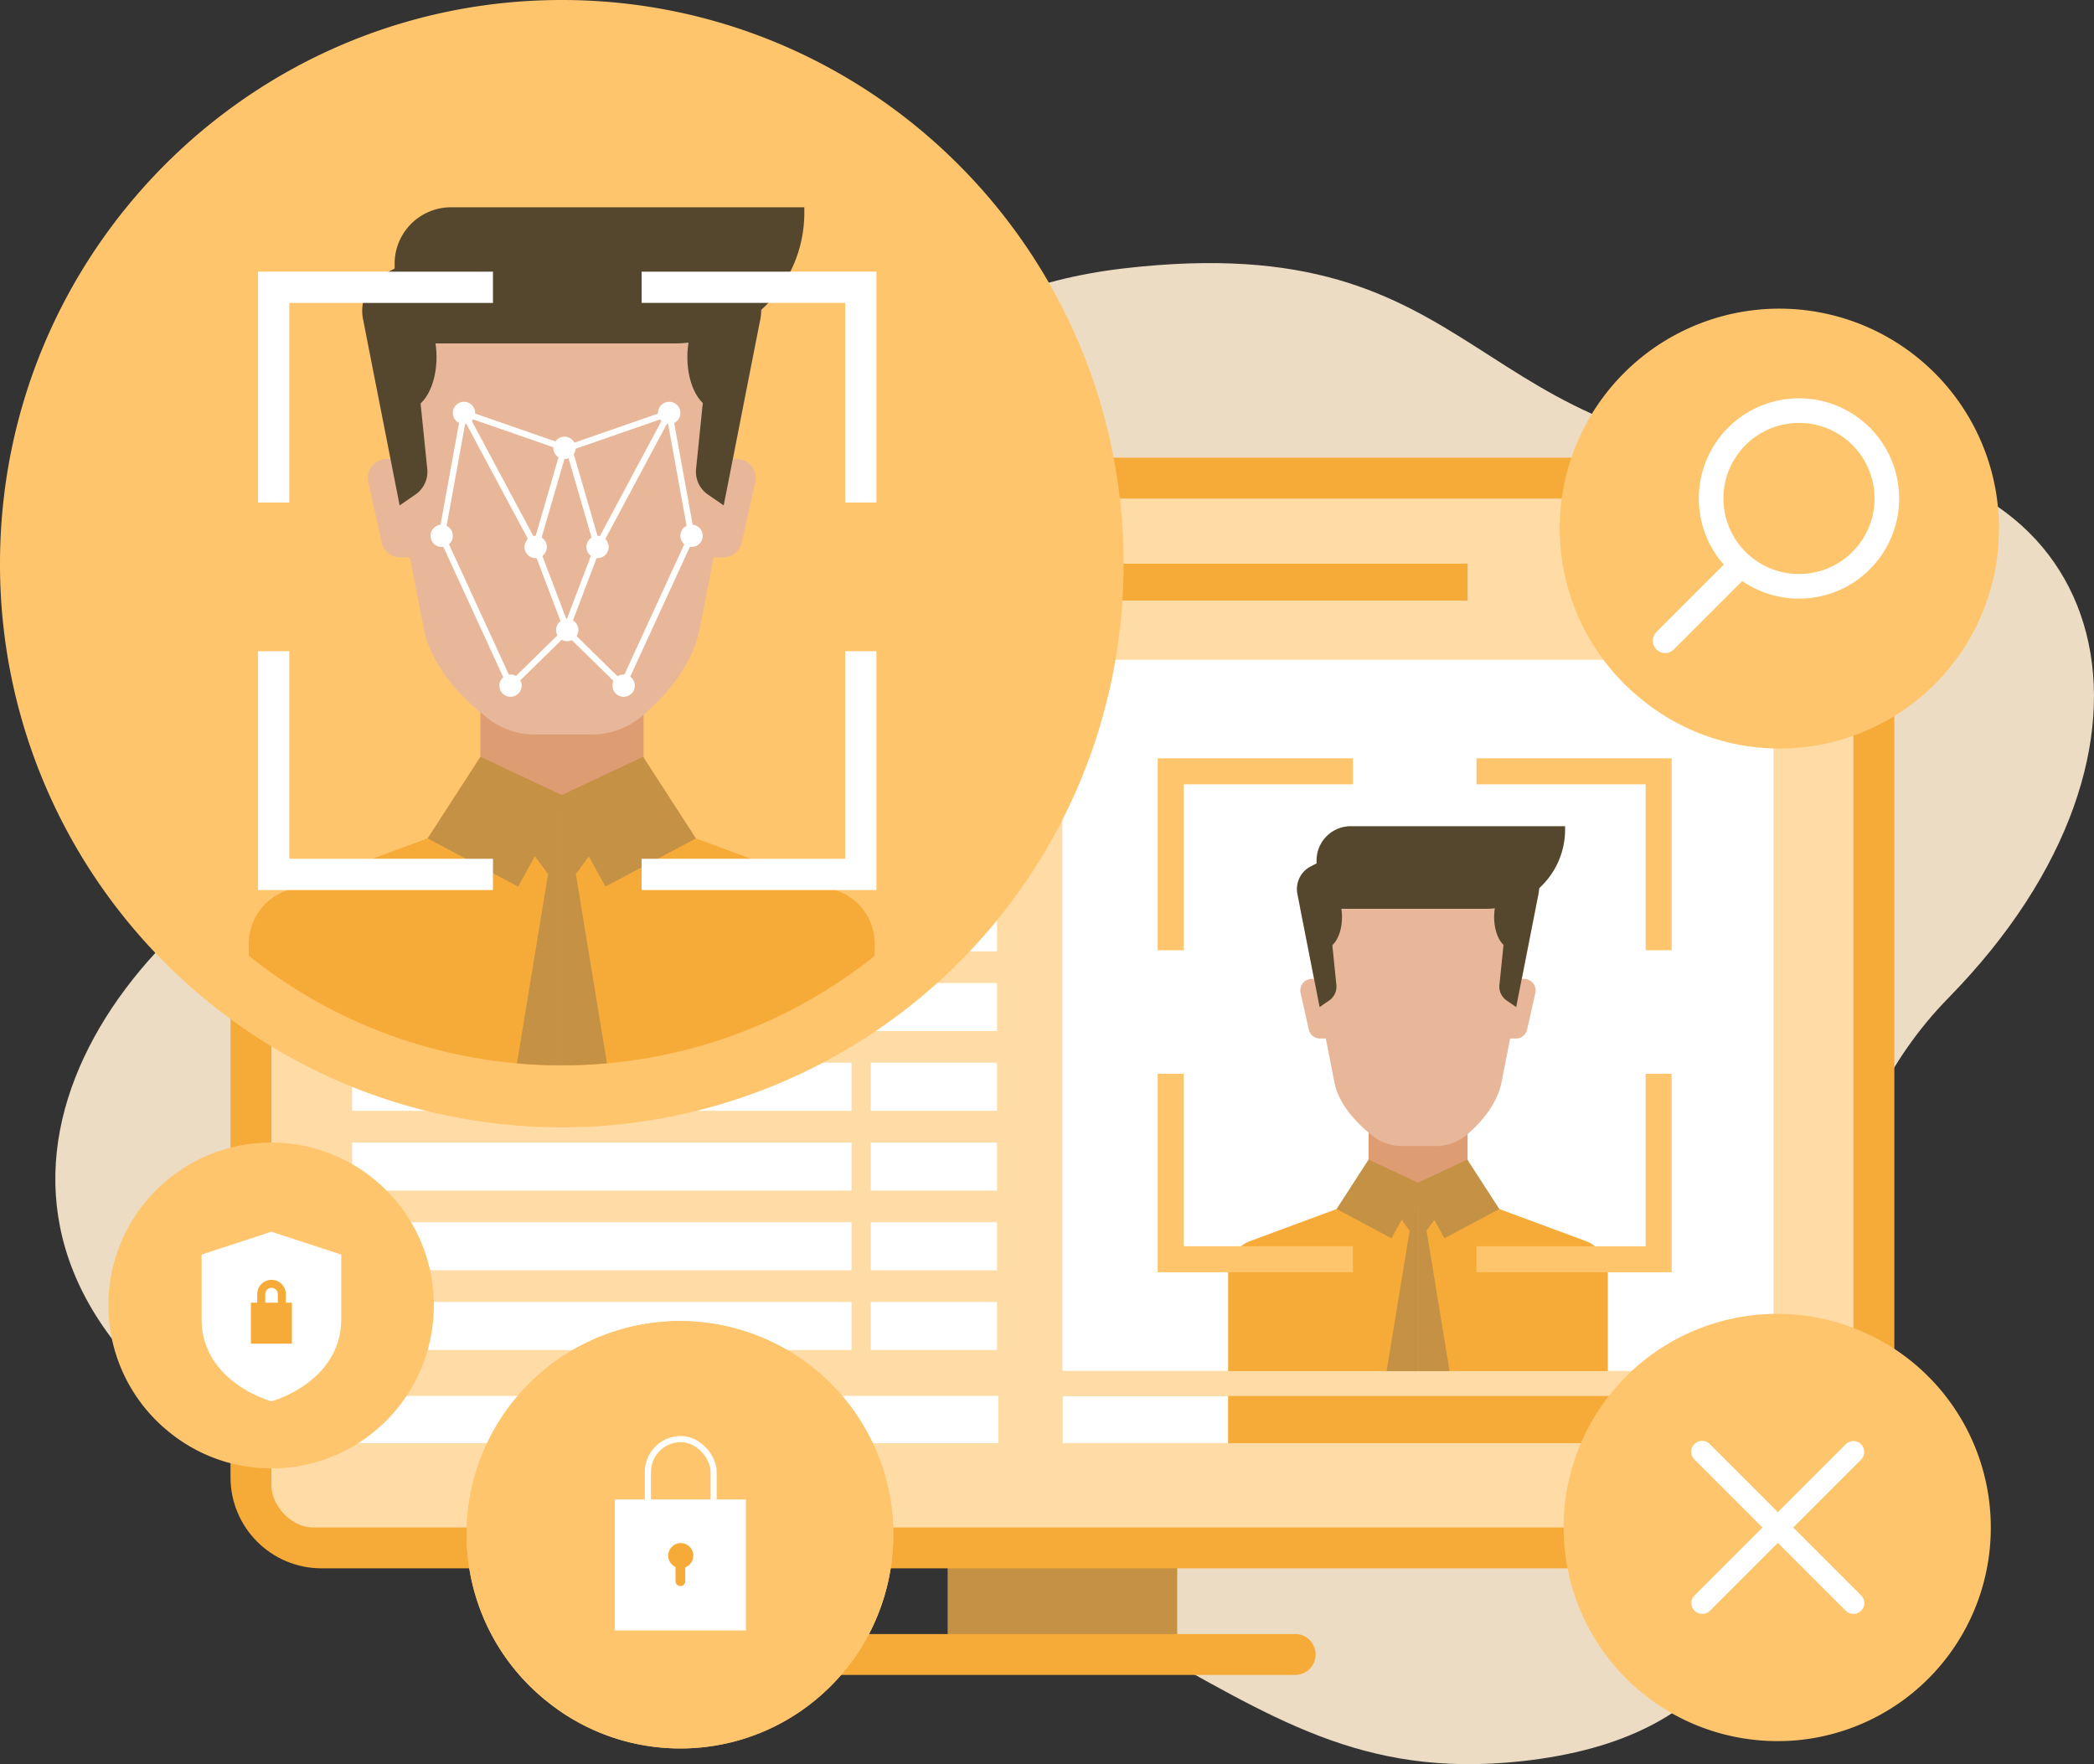 <svg id="Group_46364" data-name="Group 46364" xmlns="http://www.w3.org/2000/svg" width="340.171" height="286.588" viewBox="0 0 340.171 286.588">
  <rect x="0" y="0" width="340.171" height="286.588" fill="#333333" stroke="none"/>
  <g id="Group_46065" data-name="Group 46065" transform="translate(0)">
    <g id="Group_46360" data-name="Group 46360">
      <g id="Background" transform="translate(8.99 42.737)">
        <path id="Path_52626" data-name="Path 52626" d="M73.3,275.251c-39.181-35.944-2.362-81.311,34.1-93.839q.985-.339,2-.671c53.973-17.749,60.067-80.6,120.63-87.648,60.2-7.007,54.761,30.744,112.927,30.744,47.83,0,61.076,46.948,21.091,87.743-40.96,41.79-.988,116.695-69.528,124.032-51.688,5.534-58.212-40-169.826-51.687C106.339,282,84.439,285.465,73.3,275.251Z" transform="translate(-56.497 -92.226)" fill="#ecdcc4"/>
      </g>
      <g id="Objects">
        <g id="Group_46352" data-name="Group 46352" transform="translate(37.445 74.348)">
          <rect id="Rectangle_12246" data-name="Rectangle 12246" width="37.292" height="25.39" transform="translate(116.499 169.03)" fill="#c49145"/>
          <rect id="Rectangle_12247" data-name="Rectangle 12247" width="180.427" height="270.29" rx="14.79" transform="translate(270.29 0) rotate(90)" fill="#f6ab39"/>
          <rect id="Rectangle_12248" data-name="Rectangle 12248" width="257.001" height="167.146" rx="6.79" transform="translate(6.645 6.639)" fill="#ffdca6"/>
          <rect id="Rectangle_12249" data-name="Rectangle 12249" width="115.517" height="115.517" transform="translate(135.145 32.832)" fill="#fff"/>
          <g id="Group_46351" data-name="Group 46351" transform="translate(162.066 59.869)">
            <path id="Path_52627" data-name="Path 52627" d="M316.236,272.449v30.342h-30.3V286.856a5.545,5.545,0,0,1,3.629-5.206l13.992-5.182,5.2-1.644Z" transform="translate(-285.936 -214.276)" fill="#f6ab39"/>
            <path id="Path_52628" data-name="Path 52628" d="M354.025,286.856v15.935H323.716V272.449l7.523,2.383,5.165,1.636L350.4,281.65A5.556,5.556,0,0,1,354.025,286.856Z" transform="translate(-292.345 -214.276)" fill="#f6ab39"/>
            <rect id="Rectangle_12250" data-name="Rectangle 12250" width="16.077" height="16.077" transform="translate(22.819 46.111)" fill="#de9c73"/>
            <path id="Path_52629" data-name="Path 52629" d="M301.919,232.266h4.03v9.688h-2.694a1.866,1.866,0,0,1-1.82-1.458L300.1,234.54A1.866,1.866,0,0,1,301.919,232.266Z" transform="translate(-288.331 -207.46)" fill="#e8b799"/>
            <path id="Path_52630" data-name="Path 52630" d="M319.168,205.973l-19.115,10.433,5.552,28.24c.621,3.163,3.121,6.292,6.374,8.788a7.5,7.5,0,0,0,4.569,1.519h5.593a7.644,7.644,0,0,0,4.873-1.755c2.864-2.369,5.127-5.537,5.719-8.551l6.626-33.7Z" transform="translate(-288.331 -203)" fill="#e8b799"/>
            <path id="Path_52631" data-name="Path 52631" d="M343.023,232.266h-4.03v9.688h2.694a1.866,1.866,0,0,0,1.82-1.458l1.336-5.956A1.866,1.866,0,0,0,343.023,232.266Z" transform="translate(-294.936 -207.46)" fill="#e8b799"/>
            <path id="Path_52632" data-name="Path 52632" d="M299.5,214.673l3.581,18.214,1.559-1.076a2.723,2.723,0,0,0,1.162-2.517l-2.073-20.331-2.083,1.066a4.139,4.139,0,0,0-2.177,4.485Z" transform="translate(-288.218 -203.507)" fill="#54472d"/>
            <path id="Path_52633" data-name="Path 52633" d="M345.31,214.673l-3.581,18.214-1.56-1.076a2.722,2.722,0,0,1-1.162-2.517l2.073-20.331,2.084,1.066a4.141,4.141,0,0,1,2.177,4.485Z" transform="translate(-294.936 -203.507)" fill="#54472d"/>
            <path id="Rectangle_12251" data-name="Rectangle 12251" d="M5.558,0H40.373a0,0,0,0,1,0,0V.552A12.865,12.865,0,0,1,27.508,13.416H0a0,0,0,0,1,0,0V5.558A5.558,5.558,0,0,1,5.558,0Z" transform="translate(14.366)" fill="#54472d"/>
            <path id="Path_52634" data-name="Path 52634" d="M307.043,219.126c0,2.823-1.28,5.112-2.86,5.112s-2.86-2.289-2.86-5.112,1.28-5.111,2.86-5.111S307.043,216.3,307.043,219.126Z" transform="translate(-288.546 -204.364)" fill="#54472d"/>
            <path id="Path_52635" data-name="Path 52635" d="M343.695,219.126c0,2.823-1.28,5.112-2.86,5.112s-2.86-2.289-2.86-5.112,1.28-5.111,2.86-5.111S343.695,216.3,343.695,219.126Z" transform="translate(-294.763 -204.364)" fill="#54472d"/>
            <path id="Path_52636" data-name="Path 52636" d="M322.051,272.449v30.342h-5.115l.54-3.28,3.205-19.53-1.3-1.76-1.221-1.644.1-.108,3.23-3.429.208-.216Z" transform="translate(-291.194 -214.276)" fill="#c49145"/>
            <path id="Path_52637" data-name="Path 52637" d="M328.211,302.791H323.1V272.449l.324.349.191.2,3.272,3.471.1.108-1.237,1.677-1.279,1.727,3.205,19.53Z" transform="translate(-292.239 -214.276)" fill="#c49145"/>
            <path id="Path_52638" data-name="Path 52638" d="M307.153,275.643l5.2-8.038,8.556,4.019-4.839,8.771Z" transform="translate(-289.535 -213.455)" fill="#c49145"/>
            <path id="Path_52639" data-name="Path 52639" d="M336.183,275.643l-5.2-8.038-8.556,4.019,4.839,8.771Z" transform="translate(-292.126 -213.455)" fill="#c49145"/>
          </g>
          <path id="Path_52640" data-name="Path 52640" d="M276.375,240.355h-4.222V272.6h31.721v-4.221h-27.5Zm-4.222-51.242v31.171h4.222V193.334h27.5v-4.221Zm79.27,79.27H323.944V272.6h31.7V240.355h-4.221Zm-27.479-79.27v4.221h27.479v26.951h4.221V189.113Z" transform="translate(-121.533 -140.271)" fill="#ffc56c"/>
          <path id="Path_52641" data-name="Path 52641" d="M282.927,360.43H207.3a3.321,3.321,0,0,0-3.322,3.321h0a3.321,3.321,0,0,0,3.322,3.322h75.628a3.322,3.322,0,0,0,3.321-3.322h0A3.322,3.322,0,0,0,282.927,360.43Z" transform="translate(-109.968 -169.331)" fill="#f6ab39"/>
          <rect id="Rectangle_12252" data-name="Rectangle 12252" width="81.121" height="7.804" transform="translate(19.757 33.54)" fill="#fff"/>
          <rect id="Rectangle_12253" data-name="Rectangle 12253" width="81.121" height="7.804" transform="translate(19.757 46.492)" fill="#fff"/>
          <rect id="Rectangle_12254" data-name="Rectangle 12254" width="81.121" height="7.804" transform="translate(19.757 59.443)" fill="#fff"/>
          <rect id="Rectangle_12255" data-name="Rectangle 12255" width="81.121" height="7.804" transform="translate(19.757 72.395)" fill="#fff"/>
          <rect id="Rectangle_12256" data-name="Rectangle 12256" width="81.121" height="7.804" transform="translate(19.757 85.347)" fill="#fff"/>
          <rect id="Rectangle_12257" data-name="Rectangle 12257" width="81.121" height="7.804" transform="translate(19.757 98.299)" fill="#fff"/>
          <rect id="Rectangle_12258" data-name="Rectangle 12258" width="81.121" height="7.804" transform="translate(19.757 111.251)" fill="#fff"/>
          <rect id="Rectangle_12259" data-name="Rectangle 12259" width="81.121" height="7.804" transform="translate(19.757 124.202)" fill="#fff"/>
          <rect id="Rectangle_12260" data-name="Rectangle 12260" width="81.121" height="7.804" transform="translate(19.757 137.154)" fill="#fff"/>
          <rect id="Rectangle_12261" data-name="Rectangle 12261" width="20.506" height="7.804" transform="translate(104.014 33.54)" fill="#fff"/>
          <rect id="Rectangle_12262" data-name="Rectangle 12262" width="20.506" height="7.804" transform="translate(104.014 46.492)" fill="#fff"/>
          <rect id="Rectangle_12263" data-name="Rectangle 12263" width="20.506" height="7.804" transform="translate(104.014 59.443)" fill="#fff"/>
          <rect id="Rectangle_12264" data-name="Rectangle 12264" width="20.506" height="7.804" transform="translate(104.014 72.395)" fill="#fff"/>
          <rect id="Rectangle_12265" data-name="Rectangle 12265" width="20.506" height="7.804" transform="translate(104.014 85.347)" fill="#fff"/>
          <rect id="Rectangle_12266" data-name="Rectangle 12266" width="20.506" height="7.804" transform="translate(104.014 98.299)" fill="#fff"/>
          <rect id="Rectangle_12267" data-name="Rectangle 12267" width="20.506" height="7.804" transform="translate(104.014 111.251)" fill="#fff"/>
          <rect id="Rectangle_12268" data-name="Rectangle 12268" width="20.506" height="7.804" transform="translate(104.014 124.202)" fill="#fff"/>
          <rect id="Rectangle_12269" data-name="Rectangle 12269" width="20.506" height="7.804" transform="translate(104.014 137.154)" fill="#fff"/>
          <rect id="Rectangle_12270" data-name="Rectangle 12270" width="115.517" height="7.663" transform="translate(135.145 152.425)" fill="#f6ab39"/>
          <rect id="Rectangle_12271" data-name="Rectangle 12271" width="26.918" height="7.663" transform="translate(135.145 152.425)" fill="#fff"/>
          <rect id="Rectangle_12272" data-name="Rectangle 12272" width="104.993" height="7.663" transform="translate(19.757 152.425)" fill="#fff"/>
          <rect id="Rectangle_12273" data-name="Rectangle 12273" width="19.702" height="5.996" transform="translate(14.601 17.222)" fill="#4a94cf"/>
          <rect id="Rectangle_12274" data-name="Rectangle 12274" width="19.702" height="5.996" transform="translate(230.96 17.222)" fill="#4a94cf"/>
          <rect id="Rectangle_12275" data-name="Rectangle 12275" width="147.146" height="5.996" transform="translate(53.815 17.222)" fill="#f6ab39"/>
          <path id="Path_52674" data-name="Path 52674" d="M206.3,333.922a34.7,34.7,0,0,1-13.014,27.133,34.35,34.35,0,0,1-18.463,7.437c-.9.084-1.814.128-2.739.138-.12,0-.241,0-.362,0h-.017c-.124,0-.251,0-.375,0-.914-.007-1.819-.054-2.712-.135a34.338,34.338,0,0,1-18.494-7.444A34.661,34.661,0,1,1,206.3,333.922Z" transform="translate(-98.627 -158.947)" fill="#ffc56c"/>
        </g>
        <g id="Group_46354" data-name="Group 46354">
          <path id="Path_52642" data-name="Path 52642" d="M228.19,132.324a91.4,91.4,0,0,1-83.042,91.2c-2.384.222-4.787.336-7.224.363-.318.009-.636.009-.954.009h-.044c-.327,0-.663,0-.99-.009-2.411-.017-4.8-.141-7.154-.355A90.605,90.605,0,0,1,79.992,203.9,91.53,91.53,0,0,1,45.67,132.324c0-50.569,40.858-91.566,91.256-91.566S228.19,81.755,228.19,132.324Z" transform="translate(-45.67 -40.758)" fill="#ffc56c"/>
          <g id="Group_46353" data-name="Group 46353" transform="translate(40.416 33.674)">
            <path id="Path_52643" data-name="Path 52643" d="M144.3,196.791V240.28c-2.153-.016-4.283-.126-6.389-.315a81.051,81.051,0,0,1-43.568-17.478v-1.932a9.174,9.174,0,0,1,5.986-8.6l23.062-8.541,8.573-2.714Z" transform="translate(-94.342 -100.899)" fill="#f6ab39"/>
            <path id="Path_52644" data-name="Path 52644" d="M206.59,220.555V222.5a81.085,81.085,0,0,1-43.5,17.462c-2.129.2-4.275.3-6.451.323V196.791l12.4,3.928,8.51,2.7,23.062,8.541A9.167,9.167,0,0,1,206.59,220.555Z" transform="translate(-104.91 -100.899)" fill="#f6ab39"/>
            <rect id="Rectangle_12276" data-name="Rectangle 12276" width="26.503" height="26.503" transform="translate(37.624 76.015)" fill="#de9c73"/>
            <path id="Path_52645" data-name="Path 52645" d="M120.7,130.556h6.643v15.971H122.9a3.076,3.076,0,0,1-3-2.4l-2.2-9.819A3.076,3.076,0,0,1,120.7,130.556Z" transform="translate(-98.291 -89.664)" fill="#e8b799"/>
            <path id="Path_52646" data-name="Path 52646" d="M149.135,87.212l-31.512,17.2,9.152,46.555c1.025,5.213,5.144,10.372,10.508,14.487a12.359,12.359,0,0,0,7.531,2.5h9.22a12.6,12.6,0,0,0,8.032-2.893c4.721-3.906,8.452-9.128,9.428-14.1l10.923-55.559Z" transform="translate(-98.291 -82.312)" fill="#e8b799"/>
            <path id="Path_52647" data-name="Path 52647" d="M188.459,130.556h-6.643v15.971h4.44a3.076,3.076,0,0,0,3-2.4l2.2-9.819A3.076,3.076,0,0,0,188.459,130.556Z" transform="translate(-109.18 -89.664)" fill="#e8b799"/>
            <path id="Path_52648" data-name="Path 52648" d="M116.711,101.553l5.9,30.027,2.572-1.774a4.488,4.488,0,0,0,1.916-4.149l-3.417-33.515L120.249,93.9a6.824,6.824,0,0,0-3.59,7.393Z" transform="translate(-98.106 -83.148)" fill="#54472d"/>
            <path id="Path_52649" data-name="Path 52649" d="M192.23,101.553l-5.9,30.027-2.572-1.774a4.488,4.488,0,0,1-1.916-4.149l3.417-33.515,3.435,1.757a6.824,6.824,0,0,1,3.59,7.393Z" transform="translate(-109.18 -83.148)" fill="#54472d"/>
            <path id="Rectangle_12277" data-name="Rectangle 12277" d="M9.162,0H66.555a0,0,0,0,1,0,0V.909A21.207,21.207,0,0,1,45.348,22.117H0a0,0,0,0,1,0,0V9.162A9.162,9.162,0,0,1,9.162,0Z" transform="translate(23.691)" fill="#54472d"/>
            <ellipse id="Ellipse_1928" data-name="Ellipse 1928" cx="4.714" cy="8.426" rx="4.714" ry="8.426" transform="translate(21.071 15.909)" fill="#54472d"/>
            <path id="Path_52650" data-name="Path 52650" d="M189.566,108.9c0,4.653-2.11,8.426-4.714,8.426s-4.713-3.772-4.713-8.426,2.11-8.427,4.713-8.427S189.566,104.241,189.566,108.9Z" transform="translate(-108.895 -84.56)" fill="#54472d"/>
            <path id="Path_52651" data-name="Path 52651" d="M154.121,196.791v43.5h-.04c-.291,0-.591,0-.883-.008-2.153-.016-4.283-.126-6.389-.315l5.055-30.759-2.145-2.895-2-2.705.182-.189,5.3-5.647.339-.363Z" transform="translate(-103.242 -100.899)" fill="#c49145"/>
            <path id="Path_52652" data-name="Path 52652" d="M162.918,239.957c-2.129.2-4.275.3-6.451.323-.284.008-.568.008-.852.008v-43.5l.536.568.316.34,5.371,5.718.181.189-2.043,2.753-2.113,2.847Z" transform="translate(-104.736 -100.899)" fill="#c49145"/>
            <path id="Path_52653" data-name="Path 52653" d="M129.328,202.064l8.573-13.252,14.1,6.626L144.028,209.9Z" transform="translate(-100.277 -99.546)" fill="#c49145"/>
            <path id="Path_52654" data-name="Path 52654" d="M177.183,202.064l-8.573-13.252-14.1,6.626,7.978,14.459Z" transform="translate(-104.547 -99.546)" fill="#c49145"/>
          </g>
          <path id="Path_52655" data-name="Path 52655" d="M101.229,155.562H96.15v38.8h38.167v-5.079H101.229ZM96.15,93.9v37.507h5.079V98.984h33.088V93.9Zm95.381,95.381H158.467v5.079h38.142v-38.8h-5.079ZM158.467,93.9v5.079h33.064v32.428h5.079V93.9Z" transform="translate(-54.233 -49.773)" fill="#fff"/>
          <path id="Path_52656" data-name="Path 52656" d="M137.887,121.177a1.813,1.813,0,1,1-1.813-1.813A1.813,1.813,0,0,1,137.887,121.177Z" transform="translate(-60.697 -54.092)" fill="#fff"/>
          <path id="Path_52657" data-name="Path 52657" d="M157.547,128a1.813,1.813,0,1,1-1.813-1.813A1.812,1.812,0,0,1,157.547,128Z" transform="translate(-64.032 -55.25)" fill="#fff"/>
          <ellipse id="Ellipse_1929" data-name="Ellipse 1929" cx="1.813" cy="1.813" rx="1.813" ry="1.813" transform="translate(69.938 85.23)" fill="#fff"/>
          <path id="Path_52658" data-name="Path 52658" d="M151.909,147.395a1.813,1.813,0,1,1-1.813-1.813A1.812,1.812,0,0,1,151.909,147.395Z" transform="translate(-63.076 -58.539)" fill="#fff"/>
          <ellipse id="Ellipse_1930" data-name="Ellipse 1930" cx="1.813" cy="1.813" rx="1.813" ry="1.813" transform="translate(81.121 109.568)" fill="#fff"/>
          <path id="Path_52659" data-name="Path 52659" d="M169.122,174.521a1.813,1.813,0,1,1-1.813-1.813A1.812,1.812,0,0,1,169.122,174.521Z" transform="translate(-65.996 -63.14)" fill="#fff"/>
          <path id="Path_52660" data-name="Path 52660" d="M158.083,163.646a1.813,1.813,0,1,1-1.813-1.814A1.813,1.813,0,0,1,158.083,163.646Z" transform="translate(-64.123 -61.295)" fill="#fff"/>
          <path id="Path_52661" data-name="Path 52661" d="M135.7,121.547l16.326,5.669-4.681,16.1,5.126,13.494-9.213,9.031L132.078,141.5l3.626-19.958,11.644,21.771" transform="translate(-60.327 -54.462)" fill="none" stroke="#fff" stroke-width="1"/>
          <path id="Path_52662" data-name="Path 52662" d="M174.411,121.177a1.813,1.813,0,1,0,1.813-1.813A1.813,1.813,0,0,0,174.411,121.177Z" transform="translate(-67.508 -54.092)" fill="#fff"/>
          <path id="Path_52663" data-name="Path 52663" d="M178.777,145.212a1.813,1.813,0,1,0,1.813-1.813A1.813,1.813,0,0,0,178.777,145.212Z" transform="translate(-68.248 -58.169)" fill="#fff"/>
          <ellipse id="Ellipse_1931" data-name="Ellipse 1931" cx="1.813" cy="1.813" rx="1.813" ry="1.813" transform="translate(95.259 87.043)" fill="#fff"/>
          <path id="Path_52664" data-name="Path 52664" d="M173.168,121.547l3.626,19.958-11.183,24.338-9.213-9.031,5.126-13.494-4.681-16.1,16.325-5.669-11.644,21.771" transform="translate(-64.452 -54.462)" fill="none" stroke="#fff" stroke-width="1"/>
        </g>
        <g id="Group_46355" data-name="Group 46355" transform="translate(254.221 213.423)">
          <path id="Path_52665" data-name="Path 52665" d="M421.005,332.487a34.644,34.644,0,0,1-31.476,34.57c-.9.084-1.815.127-2.739.138-.121,0-.242,0-.362,0h-.016c-.124,0-.251,0-.375,0-.913-.007-1.818-.054-2.711-.134a34.7,34.7,0,1,1,37.68-34.574Z" transform="translate(-351.822 -297.779)" fill="#ffc56c"/>
          <path id="Path_51387" data-name="Path 51387" d="M175.694,78.648a1.741,1.741,0,0,0-2.494,0L162.171,89.676,151.142,78.648a1.764,1.764,0,1,0-2.494,2.494l11.029,11.029L148.648,103.2a1.741,1.741,0,0,0,0,2.494,1.788,1.788,0,0,0,2.494,0l11.029-11.029L173.2,105.694a1.788,1.788,0,0,0,2.494,0,1.741,1.741,0,0,0,0-2.494L164.665,92.171l11.029-11.029a1.814,1.814,0,0,0,0-2.494Z" transform="translate(-127.579 -57.451)" fill="#fff"/>
        </g>
        <g id="Group_46356" data-name="Group 46356" transform="translate(17.707 185.598)">
          <path id="Path_52667" data-name="Path 52667" d="M119.759,290.741a26.421,26.421,0,0,1-24.007,26.366c-.689.064-1.383.1-2.088.105-.092,0-.184,0-.276,0h-.012c-.095,0-.192,0-.286,0-.7-.006-1.387-.042-2.068-.1a26.2,26.2,0,0,1-14.1-5.677,26.435,26.435,0,1,1,42.843-20.691Z" transform="translate(-66.994 -264.27)" fill="#ffc56c"/>
          <path id="Path_52668" data-name="Path 52668" d="M96.45,281.724l-11.338,3.713v10.569c0,7.333,6.123,11.663,11.338,13.277,5.215-1.614,11.339-5.944,11.339-13.277V285.437Z" transform="translate(-70.067 -267.231)" fill="#fff"/>
          <path id="Path_52669" data-name="Path 52669" d="M100.426,294.856v-1.4a2.32,2.32,0,0,0-4.641,0v1.4H94.758v6.656h6.656v-6.656Zm-3.342-1.4a1.022,1.022,0,0,1,2.044,0v1.4H97.084Z" transform="translate(-71.704 -268.828)" fill="#f6ab39"/>
        </g>
        <g id="Group_46357" data-name="Group 46357" transform="translate(253.515 50.14)">
          <path id="Path_52670" data-name="Path 52670" d="M422.19,139.327a35.662,35.662,0,0,1-32.4,35.588c-.931.086-1.868.131-2.819.141-.125,0-.249,0-.373,0h-.017c-.127,0-.258,0-.386,0-.94-.007-1.871-.055-2.791-.138a35.359,35.359,0,0,1-19.038-7.663,35.68,35.68,0,1,1,57.826-27.928Z" transform="translate(-350.972 -103.599)" fill="#ffc56c"/>
          <ellipse id="Ellipse_1932" data-name="Ellipse 1932" cx="14.274" cy="14.274" rx="14.274" ry="14.274" transform="translate(18.705 33.391) rotate(-52.269)" fill="none" stroke="#fff" stroke-width="4"/>
          <line id="Line_992" data-name="Line 992" y1="12.043" x2="12.043" transform="translate(16.983 41.904)" fill="none" stroke="#fff" stroke-linecap="round" stroke-width="4"/>
        </g>
        <g id="Group_46359" data-name="Group 46359" transform="translate(75.937 214.615)">
          <path id="Path_52671" data-name="Path 52671" d="M206.3,333.922a34.7,34.7,0,0,1-13.014,27.133,34.35,34.35,0,0,1-18.463,7.437c-.9.084-1.814.128-2.739.138-.12,0-.241,0-.362,0h-.017c-.124,0-.251,0-.375,0-.914-.007-1.819-.054-2.712-.135a34.338,34.338,0,0,1-18.494-7.444A34.661,34.661,0,1,1,206.3,333.922Z" transform="translate(-137.119 -299.214)" fill="#ffc56c"/>
          <g id="Group_46358" data-name="Group 46358" transform="translate(23.952 19.166)">
            <rect id="Rectangle_12278" data-name="Rectangle 12278" width="21.279" height="21.279" transform="translate(0 9.808)" fill="#fff"/>
            <rect id="Rectangle_12279" data-name="Rectangle 12279" width="10.684" height="18.928" rx="5.342" transform="translate(5.36)" fill="none" stroke="#fff" stroke-width="1"/>
          </g>
          <path id="Path_52672" data-name="Path 52672" d="M180.473,344.674a2.037,2.037,0,1,1-2.037-2.037A2.037,2.037,0,0,1,180.473,344.674Z" transform="translate(-143.782 -306.58)" fill="#f6ab39"/>
          <path id="Path_52673" data-name="Path 52673" d="M178.616,350.018h0a.791.791,0,0,1-.789-.789v-3.448a.792.792,0,0,1,.789-.789h0a.791.791,0,0,1,.789.789v3.448A.791.791,0,0,1,178.616,350.018Z" transform="translate(-144.024 -306.979)" fill="#f6ab39"/>
        </g>
      </g>
    </g>
  </g>
</svg>
